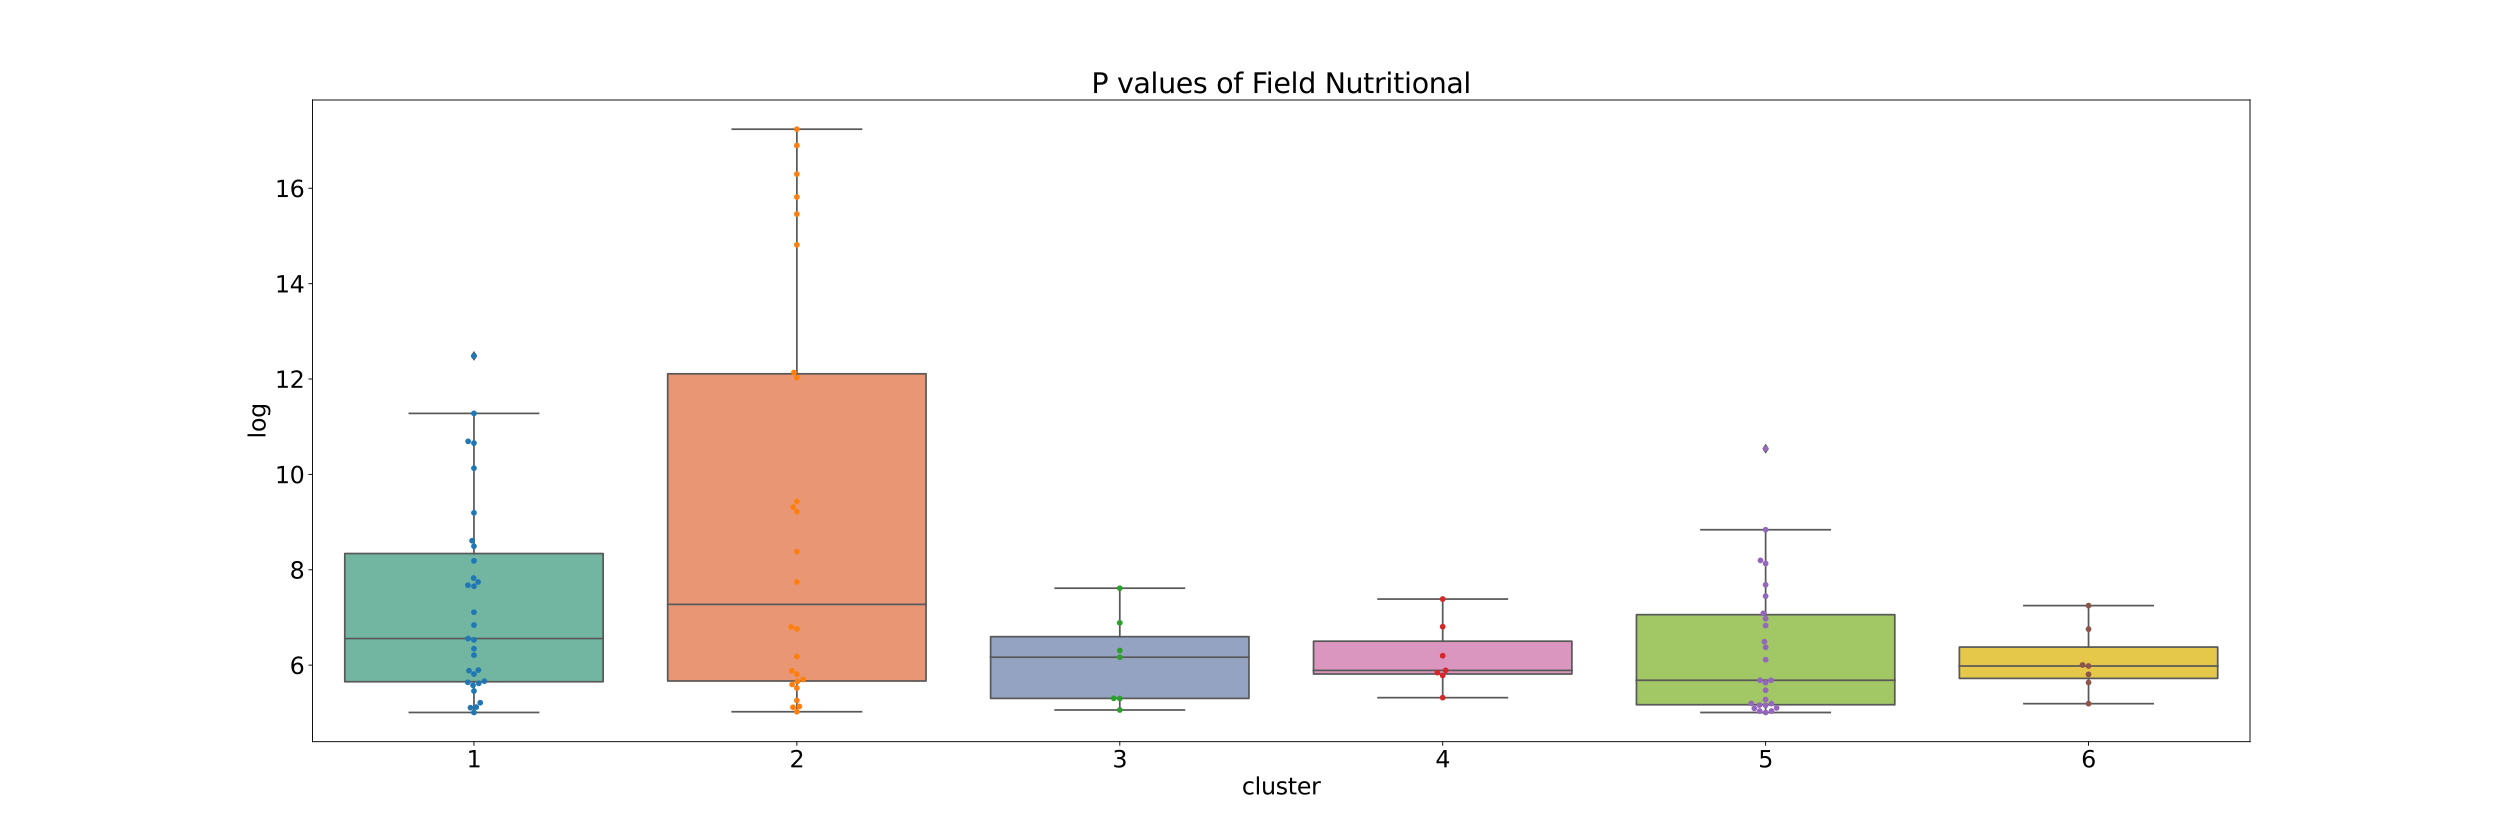 <?xml version="1.0" encoding="utf-8" standalone="no"?>
<!DOCTYPE svg PUBLIC "-//W3C//DTD SVG 1.1//EN"
        "http://www.w3.org/Graphics/SVG/1.1/DTD/svg11.dtd">
<svg xmlns:xlink="http://www.w3.org/1999/xlink" width="2160pt" height="720pt" viewBox="0 0 2160 720"
     xmlns="http://www.w3.org/2000/svg" version="1.1">
    <defs>
        <style type="text/css">*{stroke-linejoin: round; stroke-linecap: butt}</style>
    </defs>
    <g id="figure_1">
        <g id="patch_1">
            <path d="M 0 720
L 2160 720 
L 2160 0 
L 0 0 
z
" style="fill: #ffffff"/>
        </g>
        <g id="axes_1">
            <g id="patch_2">
                <path d="M 270 640.8
L 1944 640.8 
L 1944 86.4 
L 270 86.4 
z
" style="fill: #ffffff"/>
            </g>
            <g id="patch_3">
                <path d="M 297.9 589.008
L 521.1 589.008 
L 521.1 478.267 
L 297.9 478.267 
L 297.9 589.008 
z
" clip-path="url(#pc2be76cf00)" style="fill: #72b6a1; stroke: #595959; stroke-width: 1.5; stroke-linejoin: miter"/>
            </g>
            <g id="patch_4">
                <path d="M 576.9 588.366
L 800.1 588.366 
L 800.1 322.983 
L 576.9 322.983 
L 576.9 588.366 
z
" clip-path="url(#pc2be76cf00)" style="fill: #e99675; stroke: #595959; stroke-width: 1.5; stroke-linejoin: miter"/>
            </g>
            <g id="patch_5">
                <path d="M 855.9 603.422
L 1079.1 603.422 
L 1079.1 550.07 
L 855.9 550.07 
L 855.9 603.422 
z
" clip-path="url(#pc2be76cf00)" style="fill: #95a3c3; stroke: #595959; stroke-width: 1.5; stroke-linejoin: miter"/>
            </g>
            <g id="patch_6">
                <path d="M 1134.9 582.362
L 1358.1 582.362 
L 1358.1 554.002 
L 1134.9 554.002 
L 1134.9 582.362 
z
" clip-path="url(#pc2be76cf00)" style="fill: #db96c0; stroke: #595959; stroke-width: 1.5; stroke-linejoin: miter"/>
            </g>
            <g id="patch_7">
                <path d="M 1413.9 608.906
L 1637.1 608.906 
L 1637.1 531.079 
L 1413.9 531.079 
L 1413.9 608.906 
z
" clip-path="url(#pc2be76cf00)" style="fill: #a2c865; stroke: #595959; stroke-width: 1.5; stroke-linejoin: miter"/>
            </g>
            <g id="patch_8">
                <path d="M 1692.9 586.144
L 1916.1 586.144 
L 1916.1 559.049 
L 1692.9 559.049 
L 1692.9 586.144 
z
" clip-path="url(#pc2be76cf00)" style="fill: #e5c849; stroke: #595959; stroke-width: 1.5; stroke-linejoin: miter"/>
            </g>
            <g id="matplotlib.axis_1">
                <g id="xtick_1">
                    <g id="line2d_1">
                        <defs>
                            <path id="mb59b530a13" d="M 0 0
L 0 3.5 
" style="stroke: #000000; stroke-width: 0.8"/>
                        </defs>
                        <g>
                            <use xlink:href="#mb59b530a13" x="409.5" y="640.8"
                                 style="stroke: #000000; stroke-width: 0.8"/>
                        </g>
                    </g>
                    <g id="text_1">
                        <!-- 1 -->
                        <g transform="translate(403.137 662.997)scale(0.2 -0.2)">
                            <defs>
                                <path id="DejaVuSans-31" d="M 794 531
L 1825 531 
L 1825 4091 
L 703 3866 
L 703 4441 
L 1819 4666 
L 2450 4666 
L 2450 531 
L 3481 531 
L 3481 0 
L 794 0 
L 794 531 
z
" transform="scale(0.016)"/>
                            </defs>
                            <use xlink:href="#DejaVuSans-31"/>
                        </g>
                    </g>
                </g>
                <g id="xtick_2">
                    <g id="line2d_2">
                        <g>
                            <use xlink:href="#mb59b530a13" x="688.5" y="640.8"
                                 style="stroke: #000000; stroke-width: 0.8"/>
                        </g>
                    </g>
                    <g id="text_2">
                        <!-- 2 -->
                        <g transform="translate(682.138 662.997)scale(0.2 -0.2)">
                            <defs>
                                <path id="DejaVuSans-32" d="M 1228 531
L 3431 531 
L 3431 0 
L 469 0 
L 469 531 
Q 828 903 1448 1529 
Q 2069 2156 2228 2338 
Q 2531 2678 2651 2914 
Q 2772 3150 2772 3378 
Q 2772 3750 2511 3984 
Q 2250 4219 1831 4219 
Q 1534 4219 1204 4116 
Q 875 4013 500 3803 
L 500 4441 
Q 881 4594 1212 4672 
Q 1544 4750 1819 4750 
Q 2544 4750 2975 4387 
Q 3406 4025 3406 3419 
Q 3406 3131 3298 2873 
Q 3191 2616 2906 2266 
Q 2828 2175 2409 1742 
Q 1991 1309 1228 531 
z
" transform="scale(0.016)"/>
                            </defs>
                            <use xlink:href="#DejaVuSans-32"/>
                        </g>
                    </g>
                </g>
                <g id="xtick_3">
                    <g id="line2d_3">
                        <g>
                            <use xlink:href="#mb59b530a13" x="967.5" y="640.8"
                                 style="stroke: #000000; stroke-width: 0.8"/>
                        </g>
                    </g>
                    <g id="text_3">
                        <!-- 3 -->
                        <g transform="translate(961.138 662.997)scale(0.2 -0.2)">
                            <defs>
                                <path id="DejaVuSans-33" d="M 2597 2516
Q 3050 2419 3304 2112 
Q 3559 1806 3559 1356 
Q 3559 666 3084 287 
Q 2609 -91 1734 -91 
Q 1441 -91 1130 -33 
Q 819 25 488 141 
L 488 750 
Q 750 597 1062 519 
Q 1375 441 1716 441 
Q 2309 441 2620 675 
Q 2931 909 2931 1356 
Q 2931 1769 2642 2001 
Q 2353 2234 1838 2234 
L 1294 2234 
L 1294 2753 
L 1863 2753 
Q 2328 2753 2575 2939 
Q 2822 3125 2822 3475 
Q 2822 3834 2567 4026 
Q 2313 4219 1838 4219 
Q 1578 4219 1281 4162 
Q 984 4106 628 3988 
L 628 4550 
Q 988 4650 1302 4700 
Q 1616 4750 1894 4750 
Q 2613 4750 3031 4423 
Q 3450 4097 3450 3541 
Q 3450 3153 3228 2886 
Q 3006 2619 2597 2516 
z
" transform="scale(0.016)"/>
                            </defs>
                            <use xlink:href="#DejaVuSans-33"/>
                        </g>
                    </g>
                </g>
                <g id="xtick_4">
                    <g id="line2d_4">
                        <g>
                            <use xlink:href="#mb59b530a13" x="1246.5" y="640.8"
                                 style="stroke: #000000; stroke-width: 0.8"/>
                        </g>
                    </g>
                    <g id="text_4">
                        <!-- 4 -->
                        <g transform="translate(1240.138 662.997)scale(0.2 -0.2)">
                            <defs>
                                <path id="DejaVuSans-34" d="M 2419 4116
L 825 1625 
L 2419 1625 
L 2419 4116 
z
M 2253 4666 
L 3047 4666 
L 3047 1625 
L 3713 1625 
L 3713 1100 
L 3047 1100 
L 3047 0 
L 2419 0 
L 2419 1100 
L 313 1100 
L 313 1709 
L 2253 4666 
z
" transform="scale(0.016)"/>
                            </defs>
                            <use xlink:href="#DejaVuSans-34"/>
                        </g>
                    </g>
                </g>
                <g id="xtick_5">
                    <g id="line2d_5">
                        <g>
                            <use xlink:href="#mb59b530a13" x="1525.5" y="640.8"
                                 style="stroke: #000000; stroke-width: 0.8"/>
                        </g>
                    </g>
                    <g id="text_5">
                        <!-- 5 -->
                        <g transform="translate(1519.138 662.997)scale(0.2 -0.2)">
                            <defs>
                                <path id="DejaVuSans-35" d="M 691 4666
L 3169 4666 
L 3169 4134 
L 1269 4134 
L 1269 2991 
Q 1406 3038 1543 3061 
Q 1681 3084 1819 3084 
Q 2600 3084 3056 2656 
Q 3513 2228 3513 1497 
Q 3513 744 3044 326 
Q 2575 -91 1722 -91 
Q 1428 -91 1123 -41 
Q 819 9 494 109 
L 494 744 
Q 775 591 1075 516 
Q 1375 441 1709 441 
Q 2250 441 2565 725 
Q 2881 1009 2881 1497 
Q 2881 1984 2565 2268 
Q 2250 2553 1709 2553 
Q 1456 2553 1204 2497 
Q 953 2441 691 2322 
L 691 4666 
z
" transform="scale(0.016)"/>
                            </defs>
                            <use xlink:href="#DejaVuSans-35"/>
                        </g>
                    </g>
                </g>
                <g id="xtick_6">
                    <g id="line2d_6">
                        <g>
                            <use xlink:href="#mb59b530a13" x="1804.5" y="640.8"
                                 style="stroke: #000000; stroke-width: 0.8"/>
                        </g>
                    </g>
                    <g id="text_6">
                        <!-- 6 -->
                        <g transform="translate(1798.138 662.997)scale(0.2 -0.2)">
                            <defs>
                                <path id="DejaVuSans-36" d="M 2113 2584
Q 1688 2584 1439 2293 
Q 1191 2003 1191 1497 
Q 1191 994 1439 701 
Q 1688 409 2113 409 
Q 2538 409 2786 701 
Q 3034 994 3034 1497 
Q 3034 2003 2786 2293 
Q 2538 2584 2113 2584 
z
M 3366 4563 
L 3366 3988 
Q 3128 4100 2886 4159 
Q 2644 4219 2406 4219 
Q 1781 4219 1451 3797 
Q 1122 3375 1075 2522 
Q 1259 2794 1537 2939 
Q 1816 3084 2150 3084 
Q 2853 3084 3261 2657 
Q 3669 2231 3669 1497 
Q 3669 778 3244 343 
Q 2819 -91 2113 -91 
Q 1303 -91 875 529 
Q 447 1150 447 2328 
Q 447 3434 972 4092 
Q 1497 4750 2381 4750 
Q 2619 4750 2861 4703 
Q 3103 4656 3366 4563 
z
" transform="scale(0.016)"/>
                            </defs>
                            <use xlink:href="#DejaVuSans-36"/>
                        </g>
                    </g>
                </g>
                <g id="text_7">
                    <!-- cluster -->
                    <g transform="translate(1072.992 686.353)scale(0.2 -0.2)">
                        <defs>
                            <path id="DejaVuSans-63" d="M 3122 3366
L 3122 2828 
Q 2878 2963 2633 3030 
Q 2388 3097 2138 3097 
Q 1578 3097 1268 2742 
Q 959 2388 959 1747 
Q 959 1106 1268 751 
Q 1578 397 2138 397 
Q 2388 397 2633 464 
Q 2878 531 3122 666 
L 3122 134 
Q 2881 22 2623 -34 
Q 2366 -91 2075 -91 
Q 1284 -91 818 406 
Q 353 903 353 1747 
Q 353 2603 823 3093 
Q 1294 3584 2113 3584 
Q 2378 3584 2631 3529 
Q 2884 3475 3122 3366 
z
" transform="scale(0.016)"/>
                            <path id="DejaVuSans-6c" d="M 603 4863
L 1178 4863 
L 1178 0 
L 603 0 
L 603 4863 
z
" transform="scale(0.016)"/>
                            <path id="DejaVuSans-75" d="M 544 1381
L 544 3500 
L 1119 3500 
L 1119 1403 
Q 1119 906 1312 657 
Q 1506 409 1894 409 
Q 2359 409 2629 706 
Q 2900 1003 2900 1516 
L 2900 3500 
L 3475 3500 
L 3475 0 
L 2900 0 
L 2900 538 
Q 2691 219 2414 64 
Q 2138 -91 1772 -91 
Q 1169 -91 856 284 
Q 544 659 544 1381 
z
M 1991 3584 
L 1991 3584 
z
" transform="scale(0.016)"/>
                            <path id="DejaVuSans-73" d="M 2834 3397
L 2834 2853 
Q 2591 2978 2328 3040 
Q 2066 3103 1784 3103 
Q 1356 3103 1142 2972 
Q 928 2841 928 2578 
Q 928 2378 1081 2264 
Q 1234 2150 1697 2047 
L 1894 2003 
Q 2506 1872 2764 1633 
Q 3022 1394 3022 966 
Q 3022 478 2636 193 
Q 2250 -91 1575 -91 
Q 1294 -91 989 -36 
Q 684 19 347 128 
L 347 722 
Q 666 556 975 473 
Q 1284 391 1588 391 
Q 1994 391 2212 530 
Q 2431 669 2431 922 
Q 2431 1156 2273 1281 
Q 2116 1406 1581 1522 
L 1381 1569 
Q 847 1681 609 1914 
Q 372 2147 372 2553 
Q 372 3047 722 3315 
Q 1072 3584 1716 3584 
Q 2034 3584 2315 3537 
Q 2597 3491 2834 3397 
z
" transform="scale(0.016)"/>
                            <path id="DejaVuSans-74" d="M 1172 4494
L 1172 3500 
L 2356 3500 
L 2356 3053 
L 1172 3053 
L 1172 1153 
Q 1172 725 1289 603 
Q 1406 481 1766 481 
L 2356 481 
L 2356 0 
L 1766 0 
Q 1100 0 847 248 
Q 594 497 594 1153 
L 594 3053 
L 172 3053 
L 172 3500 
L 594 3500 
L 594 4494 
L 1172 4494 
z
" transform="scale(0.016)"/>
                            <path id="DejaVuSans-65" d="M 3597 1894
L 3597 1613 
L 953 1613 
Q 991 1019 1311 708 
Q 1631 397 2203 397 
Q 2534 397 2845 478 
Q 3156 559 3463 722 
L 3463 178 
Q 3153 47 2828 -22 
Q 2503 -91 2169 -91 
Q 1331 -91 842 396 
Q 353 884 353 1716 
Q 353 2575 817 3079 
Q 1281 3584 2069 3584 
Q 2775 3584 3186 3129 
Q 3597 2675 3597 1894 
z
M 3022 2063 
Q 3016 2534 2758 2815 
Q 2500 3097 2075 3097 
Q 1594 3097 1305 2825 
Q 1016 2553 972 2059 
L 3022 2063 
z
" transform="scale(0.016)"/>
                            <path id="DejaVuSans-72" d="M 2631 2963
Q 2534 3019 2420 3045 
Q 2306 3072 2169 3072 
Q 1681 3072 1420 2755 
Q 1159 2438 1159 1844 
L 1159 0 
L 581 0 
L 581 3500 
L 1159 3500 
L 1159 2956 
Q 1341 3275 1631 3429 
Q 1922 3584 2338 3584 
Q 2397 3584 2469 3576 
Q 2541 3569 2628 3553 
L 2631 2963 
z
" transform="scale(0.016)"/>
                        </defs>
                        <use xlink:href="#DejaVuSans-63"/>
                        <use xlink:href="#DejaVuSans-6c" x="54.98"/>
                        <use xlink:href="#DejaVuSans-75" x="82.764"/>
                        <use xlink:href="#DejaVuSans-73" x="146.143"/>
                        <use xlink:href="#DejaVuSans-74" x="198.242"/>
                        <use xlink:href="#DejaVuSans-65" x="237.451"/>
                        <use xlink:href="#DejaVuSans-72" x="298.975"/>
                    </g>
                </g>
            </g>
            <g id="matplotlib.axis_2">
                <g id="ytick_1">
                    <g id="line2d_7">
                        <defs>
                            <path id="mf91b35b23b" d="M 0 0
L -3.5 0 
" style="stroke: #000000; stroke-width: 0.8"/>
                        </defs>
                        <g>
                            <use xlink:href="#mf91b35b23b" x="270" y="574.688"
                                 style="stroke: #000000; stroke-width: 0.8"/>
                        </g>
                    </g>
                    <g id="text_8">
                        <!-- 6 -->
                        <g transform="translate(250.275 582.286)scale(0.2 -0.2)">
                            <use xlink:href="#DejaVuSans-36"/>
                        </g>
                    </g>
                </g>
                <g id="ytick_2">
                    <g id="line2d_8">
                        <g>
                            <use xlink:href="#mf91b35b23b" x="270" y="492.283"
                                 style="stroke: #000000; stroke-width: 0.8"/>
                        </g>
                    </g>
                    <g id="text_9">
                        <!-- 8 -->
                        <g transform="translate(250.275 499.881)scale(0.2 -0.2)">
                            <defs>
                                <path id="DejaVuSans-38" d="M 2034 2216
Q 1584 2216 1326 1975 
Q 1069 1734 1069 1313 
Q 1069 891 1326 650 
Q 1584 409 2034 409 
Q 2484 409 2743 651 
Q 3003 894 3003 1313 
Q 3003 1734 2745 1975 
Q 2488 2216 2034 2216 
z
M 1403 2484 
Q 997 2584 770 2862 
Q 544 3141 544 3541 
Q 544 4100 942 4425 
Q 1341 4750 2034 4750 
Q 2731 4750 3128 4425 
Q 3525 4100 3525 3541 
Q 3525 3141 3298 2862 
Q 3072 2584 2669 2484 
Q 3125 2378 3379 2068 
Q 3634 1759 3634 1313 
Q 3634 634 3220 271 
Q 2806 -91 2034 -91 
Q 1263 -91 848 271 
Q 434 634 434 1313 
Q 434 1759 690 2068 
Q 947 2378 1403 2484 
z
M 1172 3481 
Q 1172 3119 1398 2916 
Q 1625 2713 2034 2713 
Q 2441 2713 2670 2916 
Q 2900 3119 2900 3481 
Q 2900 3844 2670 4047 
Q 2441 4250 2034 4250 
Q 1625 4250 1398 4047 
Q 1172 3844 1172 3481 
z
" transform="scale(0.016)"/>
                            </defs>
                            <use xlink:href="#DejaVuSans-38"/>
                        </g>
                    </g>
                </g>
                <g id="ytick_3">
                    <g id="line2d_9">
                        <g>
                            <use xlink:href="#mf91b35b23b" x="270" y="409.877"
                                 style="stroke: #000000; stroke-width: 0.8"/>
                        </g>
                    </g>
                    <g id="text_10">
                        <!-- 10 -->
                        <g transform="translate(237.55 417.476)scale(0.2 -0.2)">
                            <defs>
                                <path id="DejaVuSans-30" d="M 2034 4250
Q 1547 4250 1301 3770 
Q 1056 3291 1056 2328 
Q 1056 1369 1301 889 
Q 1547 409 2034 409 
Q 2525 409 2770 889 
Q 3016 1369 3016 2328 
Q 3016 3291 2770 3770 
Q 2525 4250 2034 4250 
z
M 2034 4750 
Q 2819 4750 3233 4129 
Q 3647 3509 3647 2328 
Q 3647 1150 3233 529 
Q 2819 -91 2034 -91 
Q 1250 -91 836 529 
Q 422 1150 422 2328 
Q 422 3509 836 4129 
Q 1250 4750 2034 4750 
z
" transform="scale(0.016)"/>
                            </defs>
                            <use xlink:href="#DejaVuSans-31"/>
                            <use xlink:href="#DejaVuSans-30" x="63.623"/>
                        </g>
                    </g>
                </g>
                <g id="ytick_4">
                    <g id="line2d_10">
                        <g>
                            <use xlink:href="#mf91b35b23b" x="270" y="327.472"
                                 style="stroke: #000000; stroke-width: 0.8"/>
                        </g>
                    </g>
                    <g id="text_11">
                        <!-- 12 -->
                        <g transform="translate(237.55 335.07)scale(0.2 -0.2)">
                            <use xlink:href="#DejaVuSans-31"/>
                            <use xlink:href="#DejaVuSans-32" x="63.623"/>
                        </g>
                    </g>
                </g>
                <g id="ytick_5">
                    <g id="line2d_11">
                        <g>
                            <use xlink:href="#mf91b35b23b" x="270" y="245.067"
                                 style="stroke: #000000; stroke-width: 0.8"/>
                        </g>
                    </g>
                    <g id="text_12">
                        <!-- 14 -->
                        <g transform="translate(237.55 252.665)scale(0.2 -0.2)">
                            <use xlink:href="#DejaVuSans-31"/>
                            <use xlink:href="#DejaVuSans-34" x="63.623"/>
                        </g>
                    </g>
                </g>
                <g id="ytick_6">
                    <g id="line2d_12">
                        <g>
                            <use xlink:href="#mf91b35b23b" x="270" y="162.661"
                                 style="stroke: #000000; stroke-width: 0.8"/>
                        </g>
                    </g>
                    <g id="text_13">
                        <!-- 16 -->
                        <g transform="translate(237.55 170.26)scale(0.2 -0.2)">
                            <use xlink:href="#DejaVuSans-31"/>
                            <use xlink:href="#DejaVuSans-36" x="63.623"/>
                        </g>
                    </g>
                </g>
                <g id="text_14">
                    <!-- log -->
                    <g transform="translate(229.391 378.845)rotate(-90)scale(0.2 -0.2)">
                        <defs>
                            <path id="DejaVuSans-6f" d="M 1959 3097
Q 1497 3097 1228 2736 
Q 959 2375 959 1747 
Q 959 1119 1226 758 
Q 1494 397 1959 397 
Q 2419 397 2687 759 
Q 2956 1122 2956 1747 
Q 2956 2369 2687 2733 
Q 2419 3097 1959 3097 
z
M 1959 3584 
Q 2709 3584 3137 3096 
Q 3566 2609 3566 1747 
Q 3566 888 3137 398 
Q 2709 -91 1959 -91 
Q 1206 -91 779 398 
Q 353 888 353 1747 
Q 353 2609 779 3096 
Q 1206 3584 1959 3584 
z
" transform="scale(0.016)"/>
                            <path id="DejaVuSans-67" d="M 2906 1791
Q 2906 2416 2648 2759 
Q 2391 3103 1925 3103 
Q 1463 3103 1205 2759 
Q 947 2416 947 1791 
Q 947 1169 1205 825 
Q 1463 481 1925 481 
Q 2391 481 2648 825 
Q 2906 1169 2906 1791 
z
M 3481 434 
Q 3481 -459 3084 -895 
Q 2688 -1331 1869 -1331 
Q 1566 -1331 1297 -1286 
Q 1028 -1241 775 -1147 
L 775 -588 
Q 1028 -725 1275 -790 
Q 1522 -856 1778 -856 
Q 2344 -856 2625 -561 
Q 2906 -266 2906 331 
L 2906 616 
Q 2728 306 2450 153 
Q 2172 0 1784 0 
Q 1141 0 747 490 
Q 353 981 353 1791 
Q 353 2603 747 3093 
Q 1141 3584 1784 3584 
Q 2172 3584 2450 3431 
Q 2728 3278 2906 2969 
L 2906 3500 
L 3481 3500 
L 3481 434 
z
" transform="scale(0.016)"/>
                        </defs>
                        <use xlink:href="#DejaVuSans-6c"/>
                        <use xlink:href="#DejaVuSans-6f" x="27.783"/>
                        <use xlink:href="#DejaVuSans-67" x="88.965"/>
                    </g>
                </g>
            </g>
            <g id="line2d_13">
                <path d="M 409.5 589.008
L 409.5 615.565 
" clip-path="url(#pc2be76cf00)" style="fill: none; stroke: #595959; stroke-width: 1.5; stroke-linecap: square"/>
            </g>
            <g id="line2d_14">
                <path d="M 409.5 478.267
L 409.5 357.155 
" clip-path="url(#pc2be76cf00)" style="fill: none; stroke: #595959; stroke-width: 1.5; stroke-linecap: square"/>
            </g>
            <g id="line2d_15">
                <path d="M 353.7 615.565
L 465.3 615.565 
" clip-path="url(#pc2be76cf00)" style="fill: none; stroke: #595959; stroke-width: 1.5; stroke-linecap: square"/>
            </g>
            <g id="line2d_16">
                <path d="M 353.7 357.155
L 465.3 357.155 
" clip-path="url(#pc2be76cf00)" style="fill: none; stroke: #595959; stroke-width: 1.5; stroke-linecap: square"/>
            </g>
            <g id="line2d_17">
                <defs>
                    <path id="m19ff23d7e9" d="M -0 3.536
L 2.121 0 
L -0 -3.536 
L -2.121 -0 
z
" style="stroke: #595959; stroke-linejoin: miter"/>
                </defs>
                <g clip-path="url(#pc2be76cf00)">
                    <use xlink:href="#m19ff23d7e9" x="409.5" y="307.525"
                         style="fill: #595959; stroke: #595959; stroke-linejoin: miter"/>
                </g>
            </g>
            <g id="line2d_18">
                <path d="M 688.5 588.366
L 688.5 614.929 
" clip-path="url(#pc2be76cf00)" style="fill: none; stroke: #595959; stroke-width: 1.5; stroke-linecap: square"/>
            </g>
            <g id="line2d_19">
                <path d="M 688.5 322.983
L 688.5 111.6 
" clip-path="url(#pc2be76cf00)" style="fill: none; stroke: #595959; stroke-width: 1.5; stroke-linecap: square"/>
            </g>
            <g id="line2d_20">
                <path d="M 632.7 614.929
L 744.3 614.929 
" clip-path="url(#pc2be76cf00)" style="fill: none; stroke: #595959; stroke-width: 1.5; stroke-linecap: square"/>
            </g>
            <g id="line2d_21">
                <path d="M 632.7 111.6
L 744.3 111.6 
" clip-path="url(#pc2be76cf00)" style="fill: none; stroke: #595959; stroke-width: 1.5; stroke-linecap: square"/>
            </g>
            <g id="line2d_22"/>
            <g id="line2d_23">
                <path d="M 967.5 603.422
L 967.5 613.442 
" clip-path="url(#pc2be76cf00)" style="fill: none; stroke: #595959; stroke-width: 1.5; stroke-linecap: square"/>
            </g>
            <g id="line2d_24">
                <path d="M 967.5 550.07
L 967.5 508.207 
" clip-path="url(#pc2be76cf00)" style="fill: none; stroke: #595959; stroke-width: 1.5; stroke-linecap: square"/>
            </g>
            <g id="line2d_25">
                <path d="M 911.7 613.442
L 1023.3 613.442 
" clip-path="url(#pc2be76cf00)" style="fill: none; stroke: #595959; stroke-width: 1.5; stroke-linecap: square"/>
            </g>
            <g id="line2d_26">
                <path d="M 911.7 508.207
L 1023.3 508.207 
" clip-path="url(#pc2be76cf00)" style="fill: none; stroke: #595959; stroke-width: 1.5; stroke-linecap: square"/>
            </g>
            <g id="line2d_27"/>
            <g id="line2d_28">
                <path d="M 1246.5 582.362
L 1246.5 602.764 
" clip-path="url(#pc2be76cf00)" style="fill: none; stroke: #595959; stroke-width: 1.5; stroke-linecap: square"/>
            </g>
            <g id="line2d_29">
                <path d="M 1246.5 554.002
L 1246.5 517.57 
" clip-path="url(#pc2be76cf00)" style="fill: none; stroke: #595959; stroke-width: 1.5; stroke-linecap: square"/>
            </g>
            <g id="line2d_30">
                <path d="M 1190.7 602.764
L 1302.3 602.764 
" clip-path="url(#pc2be76cf00)" style="fill: none; stroke: #595959; stroke-width: 1.5; stroke-linecap: square"/>
            </g>
            <g id="line2d_31">
                <path d="M 1190.7 517.57
L 1302.3 517.57 
" clip-path="url(#pc2be76cf00)" style="fill: none; stroke: #595959; stroke-width: 1.5; stroke-linecap: square"/>
            </g>
            <g id="line2d_32"/>
            <g id="line2d_33">
                <path d="M 1525.5 608.906
L 1525.5 615.6 
" clip-path="url(#pc2be76cf00)" style="fill: none; stroke: #595959; stroke-width: 1.5; stroke-linecap: square"/>
            </g>
            <g id="line2d_34">
                <path d="M 1525.5 531.079
L 1525.5 457.692 
" clip-path="url(#pc2be76cf00)" style="fill: none; stroke: #595959; stroke-width: 1.5; stroke-linecap: square"/>
            </g>
            <g id="line2d_35">
                <path d="M 1469.7 615.6
L 1581.3 615.6 
" clip-path="url(#pc2be76cf00)" style="fill: none; stroke: #595959; stroke-width: 1.5; stroke-linecap: square"/>
            </g>
            <g id="line2d_36">
                <path d="M 1469.7 457.692
L 1581.3 457.692 
" clip-path="url(#pc2be76cf00)" style="fill: none; stroke: #595959; stroke-width: 1.5; stroke-linecap: square"/>
            </g>
            <g id="line2d_37">
                <g clip-path="url(#pc2be76cf00)">
                    <use xlink:href="#m19ff23d7e9" x="1525.5" y="387.696"
                         style="fill: #595959; stroke: #595959; stroke-linejoin: miter"/>
                </g>
            </g>
            <g id="line2d_38">
                <path d="M 1804.5 586.144
L 1804.5 607.98 
" clip-path="url(#pc2be76cf00)" style="fill: none; stroke: #595959; stroke-width: 1.5; stroke-linecap: square"/>
            </g>
            <g id="line2d_39">
                <path d="M 1804.5 559.049
L 1804.5 523.225 
" clip-path="url(#pc2be76cf00)" style="fill: none; stroke: #595959; stroke-width: 1.5; stroke-linecap: square"/>
            </g>
            <g id="line2d_40">
                <path d="M 1748.7 607.98
L 1860.3 607.98 
" clip-path="url(#pc2be76cf00)" style="fill: none; stroke: #595959; stroke-width: 1.5; stroke-linecap: square"/>
            </g>
            <g id="line2d_41">
                <path d="M 1748.7 523.225
L 1860.3 523.225 
" clip-path="url(#pc2be76cf00)" style="fill: none; stroke: #595959; stroke-width: 1.5; stroke-linecap: square"/>
            </g>
            <g id="line2d_42"/>
            <g id="line2d_43">
                <path d="M 297.9 551.716
L 521.1 551.716 
" clip-path="url(#pc2be76cf00)" style="fill: none; stroke: #595959; stroke-width: 1.5; stroke-linecap: square"/>
            </g>
            <g id="line2d_44">
                <path d="M 576.9 522.225
L 800.1 522.225 
" clip-path="url(#pc2be76cf00)" style="fill: none; stroke: #595959; stroke-width: 1.5; stroke-linecap: square"/>
            </g>
            <g id="line2d_45">
                <path d="M 855.9 567.839
L 1079.1 567.839 
" clip-path="url(#pc2be76cf00)" style="fill: none; stroke: #595959; stroke-width: 1.5; stroke-linecap: square"/>
            </g>
            <g id="line2d_46">
                <path d="M 1134.9 579.217
L 1358.1 579.217 
" clip-path="url(#pc2be76cf00)" style="fill: none; stroke: #595959; stroke-width: 1.5; stroke-linecap: square"/>
            </g>
            <g id="line2d_47">
                <path d="M 1413.9 587.767
L 1637.1 587.767 
" clip-path="url(#pc2be76cf00)" style="fill: none; stroke: #595959; stroke-width: 1.5; stroke-linecap: square"/>
            </g>
            <g id="line2d_48">
                <path d="M 1692.9 575.407
L 1916.1 575.407 
" clip-path="url(#pc2be76cf00)" style="fill: none; stroke: #595959; stroke-width: 1.5; stroke-linecap: square"/>
            </g>
            <g id="patch_9">
                <path d="M 270 640.8
L 270 86.4 
" style="fill: none; stroke: #000000; stroke-width: 0.8; stroke-linejoin: miter; stroke-linecap: square"/>
            </g>
            <g id="patch_10">
                <path d="M 1944 640.8
L 1944 86.4 
" style="fill: none; stroke: #000000; stroke-width: 0.8; stroke-linejoin: miter; stroke-linecap: square"/>
            </g>
            <g id="patch_11">
                <path d="M 270 640.8
L 1944 640.8 
" style="fill: none; stroke: #000000; stroke-width: 0.8; stroke-linejoin: miter; stroke-linecap: square"/>
            </g>
            <g id="patch_12">
                <path d="M 270 86.4
L 1944 86.4 
" style="fill: none; stroke: #000000; stroke-width: 0.8; stroke-linejoin: miter; stroke-linecap: square"/>
            </g>
            <g id="PathCollection_1">
                <defs>
                    <path id="C0_0_ba3991385d" d="M 0 2.5
C 0.663 2.5 1.299 2.237 1.768 1.768 
C 2.237 1.299 2.5 0.663 2.5 -0 
C 2.5 -0.663 2.237 -1.299 1.768 -1.768 
C 1.299 -2.237 0.663 -2.5 0 -2.5 
C -0.663 -2.5 -1.299 -2.237 -1.768 -1.768 
C -2.237 -1.299 -2.5 -0.663 -2.5 0 
C -2.5 0.663 -2.237 1.299 -1.768 1.768 
C -1.299 2.237 -0.663 2.5 0 2.5 
z
"/>
                </defs>
                <g clip-path="url(#pc2be76cf00)">
                    <use xlink:href="#C0_0_ba3991385d" x="409.5" y="615.565" style="fill: #1f77b4"/>
                </g>
                <g clip-path="url(#pc2be76cf00)">
                    <use xlink:href="#C0_0_ba3991385d" x="406.499" y="611.463" style="fill: #1f77b4"/>
                </g>
                <g clip-path="url(#pc2be76cf00)">
                    <use xlink:href="#C0_0_ba3991385d" x="411.481" y="610.935" style="fill: #1f77b4"/>
                </g>
                <g clip-path="url(#pc2be76cf00)">
                    <use xlink:href="#C0_0_ba3991385d" x="414.933" y="607.168" style="fill: #1f77b4"/>
                </g>
                <g clip-path="url(#pc2be76cf00)">
                    <use xlink:href="#C0_0_ba3991385d" x="409.5" y="597.013" style="fill: #1f77b4"/>
                </g>
                <g clip-path="url(#pc2be76cf00)">
                    <use xlink:href="#C0_0_ba3991385d" x="408.689" y="592.073" style="fill: #1f77b4"/>
                </g>
                <g clip-path="url(#pc2be76cf00)">
                    <use xlink:href="#C0_0_ba3991385d" x="413.642" y="590.413" style="fill: #1f77b4"/>
                </g>
                <g clip-path="url(#pc2be76cf00)">
                    <use xlink:href="#C0_0_ba3991385d" x="404.194" y="589.491" style="fill: #1f77b4"/>
                </g>
                <g clip-path="url(#pc2be76cf00)">
                    <use xlink:href="#C0_0_ba3991385d" x="418.503" y="588.526" style="fill: #1f77b4"/>
                </g>
                <g clip-path="url(#pc2be76cf00)">
                    <use xlink:href="#C0_0_ba3991385d" x="409.5" y="582.379" style="fill: #1f77b4"/>
                </g>
                <g clip-path="url(#pc2be76cf00)">
                    <use xlink:href="#C0_0_ba3991385d" x="405.224" y="579.479" style="fill: #1f77b4"/>
                </g>
                <g clip-path="url(#pc2be76cf00)">
                    <use xlink:href="#C0_0_ba3991385d" x="413.307" y="578.937" style="fill: #1f77b4"/>
                </g>
                <g clip-path="url(#pc2be76cf00)">
                    <use xlink:href="#C0_0_ba3991385d" x="409.5" y="566.009" style="fill: #1f77b4"/>
                </g>
                <g clip-path="url(#pc2be76cf00)">
                    <use xlink:href="#C0_0_ba3991385d" x="409.5" y="560.471" style="fill: #1f77b4"/>
                </g>
                <g clip-path="url(#pc2be76cf00)">
                    <use xlink:href="#C0_0_ba3991385d" x="409.5" y="552.861" style="fill: #1f77b4"/>
                </g>
                <g clip-path="url(#pc2be76cf00)">
                    <use xlink:href="#C0_0_ba3991385d" x="404.389" y="551.716" style="fill: #1f77b4"/>
                </g>
                <g clip-path="url(#pc2be76cf00)">
                    <use xlink:href="#C0_0_ba3991385d" x="409.5" y="540.06" style="fill: #1f77b4"/>
                </g>
                <g clip-path="url(#pc2be76cf00)">
                    <use xlink:href="#C0_0_ba3991385d" x="409.5" y="528.956" style="fill: #1f77b4"/>
                </g>
                <g clip-path="url(#pc2be76cf00)">
                    <use xlink:href="#C0_0_ba3991385d" x="409.5" y="506.489" style="fill: #1f77b4"/>
                </g>
                <g clip-path="url(#pc2be76cf00)">
                    <use xlink:href="#C0_0_ba3991385d" x="404.327" y="505.635" style="fill: #1f77b4"/>
                </g>
                <g clip-path="url(#pc2be76cf00)">
                    <use xlink:href="#C0_0_ba3991385d" x="413.067" y="502.82" style="fill: #1f77b4"/>
                </g>
                <g clip-path="url(#pc2be76cf00)">
                    <use xlink:href="#C0_0_ba3991385d" x="409.174" y="499.466" style="fill: #1f77b4"/>
                </g>
                <g clip-path="url(#pc2be76cf00)">
                    <use xlink:href="#C0_0_ba3991385d" x="409.5" y="484.596" style="fill: #1f77b4"/>
                </g>
                <g clip-path="url(#pc2be76cf00)">
                    <use xlink:href="#C0_0_ba3991385d" x="409.5" y="471.938" style="fill: #1f77b4"/>
                </g>
                <g clip-path="url(#pc2be76cf00)">
                    <use xlink:href="#C0_0_ba3991385d" x="407.886" y="467.18" style="fill: #1f77b4"/>
                </g>
                <g clip-path="url(#pc2be76cf00)">
                    <use xlink:href="#C0_0_ba3991385d" x="409.5" y="443.083" style="fill: #1f77b4"/>
                </g>
                <g clip-path="url(#pc2be76cf00)">
                    <use xlink:href="#C0_0_ba3991385d" x="409.5" y="404.53" style="fill: #1f77b4"/>
                </g>
                <g clip-path="url(#pc2be76cf00)">
                    <use xlink:href="#C0_0_ba3991385d" x="409.5" y="382.832" style="fill: #1f77b4"/>
                </g>
                <g clip-path="url(#pc2be76cf00)">
                    <use xlink:href="#C0_0_ba3991385d" x="404.494" y="381.327" style="fill: #1f77b4"/>
                </g>
                <g clip-path="url(#pc2be76cf00)">
                    <use xlink:href="#C0_0_ba3991385d" x="409.5" y="357.155" style="fill: #1f77b4"/>
                </g>
                <g clip-path="url(#pc2be76cf00)">
                    <use xlink:href="#C0_0_ba3991385d" x="409.5" y="307.525" style="fill: #1f77b4"/>
                </g>
            </g>
            <g id="PathCollection_2">
                <defs>
                    <path id="C1_0_79610cc2dd" d="M 0 2.5
C 0.663 2.5 1.299 2.237 1.768 1.768 
C 2.237 1.299 2.5 0.663 2.5 -0 
C 2.5 -0.663 2.237 -1.299 1.768 -1.768 
C 1.299 -2.237 0.663 -2.5 0 -2.5 
C -0.663 -2.5 -1.299 -2.237 -1.768 -1.768 
C -2.237 -1.299 -2.5 -0.663 -2.5 0 
C -2.5 0.663 -2.237 1.299 -1.768 1.768 
C -1.299 2.237 -0.663 2.5 0 2.5 
z
"/>
                </defs>
                <g clip-path="url(#pc2be76cf00)">
                    <use xlink:href="#C1_0_79610cc2dd" x="688.5" y="614.929" style="fill: #ff7f0e"/>
                </g>
                <g clip-path="url(#pc2be76cf00)">
                    <use xlink:href="#C1_0_79610cc2dd" x="685.146" y="611.083" style="fill: #ff7f0e"/>
                </g>
                <g clip-path="url(#pc2be76cf00)">
                    <use xlink:href="#C1_0_79610cc2dd" x="690.641" y="610.364" style="fill: #ff7f0e"/>
                </g>
                <g clip-path="url(#pc2be76cf00)">
                    <use xlink:href="#C1_0_79610cc2dd" x="688.5" y="605.189" style="fill: #ff7f0e"/>
                </g>
                <g clip-path="url(#pc2be76cf00)">
                    <use xlink:href="#C1_0_79610cc2dd" x="688.5" y="594.483" style="fill: #ff7f0e"/>
                </g>
                <g clip-path="url(#pc2be76cf00)">
                    <use xlink:href="#C1_0_79610cc2dd" x="684.423" y="591.333" style="fill: #ff7f0e"/>
                </g>
                <g clip-path="url(#pc2be76cf00)">
                    <use xlink:href="#C1_0_79610cc2dd" x="688.943" y="588.788" style="fill: #ff7f0e"/>
                </g>
                <g clip-path="url(#pc2be76cf00)">
                    <use xlink:href="#C1_0_79610cc2dd" x="693.884" y="587.1" style="fill: #ff7f0e"/>
                </g>
                <g clip-path="url(#pc2be76cf00)">
                    <use xlink:href="#C1_0_79610cc2dd" x="688.5" y="582.484" style="fill: #ff7f0e"/>
                </g>
                <g clip-path="url(#pc2be76cf00)">
                    <use xlink:href="#C1_0_79610cc2dd" x="684.241" y="579.561" style="fill: #ff7f0e"/>
                </g>
                <g clip-path="url(#pc2be76cf00)">
                    <use xlink:href="#C1_0_79610cc2dd" x="688.5" y="567.206" style="fill: #ff7f0e"/>
                </g>
                <g clip-path="url(#pc2be76cf00)">
                    <use xlink:href="#C1_0_79610cc2dd" x="688.5" y="543.366" style="fill: #ff7f0e"/>
                </g>
                <g clip-path="url(#pc2be76cf00)">
                    <use xlink:href="#C1_0_79610cc2dd" x="683.565" y="541.659" style="fill: #ff7f0e"/>
                </g>
                <g clip-path="url(#pc2be76cf00)">
                    <use xlink:href="#C1_0_79610cc2dd" x="688.5" y="502.79" style="fill: #ff7f0e"/>
                </g>
                <g clip-path="url(#pc2be76cf00)">
                    <use xlink:href="#C1_0_79610cc2dd" x="688.5" y="476.592" style="fill: #ff7f0e"/>
                </g>
                <g clip-path="url(#pc2be76cf00)">
                    <use xlink:href="#C1_0_79610cc2dd" x="688.5" y="442.114" style="fill: #ff7f0e"/>
                </g>
                <g clip-path="url(#pc2be76cf00)">
                    <use xlink:href="#C1_0_79610cc2dd" x="685.336" y="438.124" style="fill: #ff7f0e"/>
                </g>
                <g clip-path="url(#pc2be76cf00)">
                    <use xlink:href="#C1_0_79610cc2dd" x="688.5" y="433.216" style="fill: #ff7f0e"/>
                </g>
                <g clip-path="url(#pc2be76cf00)">
                    <use xlink:href="#C1_0_79610cc2dd" x="688.5" y="326.266" style="fill: #ff7f0e"/>
                </g>
                <g clip-path="url(#pc2be76cf00)">
                    <use xlink:href="#C1_0_79610cc2dd" x="685.96" y="321.889" style="fill: #ff7f0e"/>
                </g>
                <g clip-path="url(#pc2be76cf00)">
                    <use xlink:href="#C1_0_79610cc2dd" x="688.5" y="211.521" style="fill: #ff7f0e"/>
                </g>
                <g clip-path="url(#pc2be76cf00)">
                    <use xlink:href="#C1_0_79610cc2dd" x="688.5" y="184.96" style="fill: #ff7f0e"/>
                </g>
                <g clip-path="url(#pc2be76cf00)">
                    <use xlink:href="#C1_0_79610cc2dd" x="688.5" y="170.201" style="fill: #ff7f0e"/>
                </g>
                <g clip-path="url(#pc2be76cf00)">
                    <use xlink:href="#C1_0_79610cc2dd" x="688.5" y="150.411" style="fill: #ff7f0e"/>
                </g>
                <g clip-path="url(#pc2be76cf00)">
                    <use xlink:href="#C1_0_79610cc2dd" x="688.5" y="125.708" style="fill: #ff7f0e"/>
                </g>
                <g clip-path="url(#pc2be76cf00)">
                    <use xlink:href="#C1_0_79610cc2dd" x="688.5" y="111.6" style="fill: #ff7f0e"/>
                </g>
            </g>
            <g id="PathCollection_3">
                <defs>
                    <path id="C2_0_4b12179dec" d="M 0 2.5
C 0.663 2.5 1.299 2.237 1.768 1.768 
C 2.237 1.299 2.5 0.663 2.5 -0 
C 2.5 -0.663 2.237 -1.299 1.768 -1.768 
C 1.299 -2.237 0.663 -2.5 0 -2.5 
C -0.663 -2.5 -1.299 -2.237 -1.768 -1.768 
C -2.237 -1.299 -2.5 -0.663 -2.5 0 
C -2.5 0.663 -2.237 1.299 -1.768 1.768 
C -1.299 2.237 -0.663 2.5 0 2.5 
z
"/>
                </defs>
                <g clip-path="url(#pc2be76cf00)">
                    <use xlink:href="#C2_0_4b12179dec" x="967.5" y="613.442" style="fill: #2ca02c"/>
                </g>
                <g clip-path="url(#pc2be76cf00)">
                    <use xlink:href="#C2_0_4b12179dec" x="967.5" y="603.519" style="fill: #2ca02c"/>
                </g>
                <g clip-path="url(#pc2be76cf00)">
                    <use xlink:href="#C2_0_4b12179dec" x="962.254" y="603.325" style="fill: #2ca02c"/>
                </g>
                <g clip-path="url(#pc2be76cf00)">
                    <use xlink:href="#C2_0_4b12179dec" x="967.5" y="567.839" style="fill: #2ca02c"/>
                </g>
                <g clip-path="url(#pc2be76cf00)">
                    <use xlink:href="#C2_0_4b12179dec" x="967.5" y="562.043" style="fill: #2ca02c"/>
                </g>
                <g clip-path="url(#pc2be76cf00)">
                    <use xlink:href="#C2_0_4b12179dec" x="967.5" y="538.097" style="fill: #2ca02c"/>
                </g>
                <g clip-path="url(#pc2be76cf00)">
                    <use xlink:href="#C2_0_4b12179dec" x="967.5" y="508.207" style="fill: #2ca02c"/>
                </g>
            </g>
            <g id="PathCollection_4">
                <defs>
                    <path id="C3_0_9e25d09df9" d="M 0 2.5
C 0.663 2.5 1.299 2.237 1.768 1.768 
C 2.237 1.299 2.5 0.663 2.5 -0 
C 2.5 -0.663 2.237 -1.299 1.768 -1.768 
C 1.299 -2.237 0.663 -2.5 0 -2.5 
C -0.663 -2.5 -1.299 -2.237 -1.768 -1.768 
C -2.237 -1.299 -2.5 -0.663 -2.5 0 
C -2.5 0.663 -2.237 1.299 -1.768 1.768 
C -1.299 2.237 -0.663 2.5 0 2.5 
z
"/>
                </defs>
                <g clip-path="url(#pc2be76cf00)">
                    <use xlink:href="#C3_0_9e25d09df9" x="1246.5" y="602.764" style="fill: #d62728"/>
                </g>
                <g clip-path="url(#pc2be76cf00)">
                    <use xlink:href="#C3_0_9e25d09df9" x="1246.5" y="583.573" style="fill: #d62728"/>
                </g>
                <g clip-path="url(#pc2be76cf00)">
                    <use xlink:href="#C3_0_9e25d09df9" x="1241.907" y="581.151" style="fill: #d62728"/>
                </g>
                <g clip-path="url(#pc2be76cf00)">
                    <use xlink:href="#C3_0_9e25d09df9" x="1249.077" y="579.217" style="fill: #d62728"/>
                </g>
                <g clip-path="url(#pc2be76cf00)">
                    <use xlink:href="#C3_0_9e25d09df9" x="1246.5" y="566.55" style="fill: #d62728"/>
                </g>
                <g clip-path="url(#pc2be76cf00)">
                    <use xlink:href="#C3_0_9e25d09df9" x="1246.5" y="541.454" style="fill: #d62728"/>
                </g>
                <g clip-path="url(#pc2be76cf00)">
                    <use xlink:href="#C3_0_9e25d09df9" x="1246.5" y="517.57" style="fill: #d62728"/>
                </g>
            </g>
            <g id="PathCollection_5">
                <defs>
                    <path id="C4_0_101da2bfd5" d="M 0 2.5
C 0.663 2.5 1.299 2.237 1.768 1.768 
C 2.237 1.299 2.5 0.663 2.5 -0 
C 2.5 -0.663 2.237 -1.299 1.768 -1.768 
C 1.299 -2.237 0.663 -2.5 0 -2.5 
C -0.663 -2.5 -1.299 -2.237 -1.768 -1.768 
C -2.237 -1.299 -2.5 -0.663 -2.5 0 
C -2.5 0.663 -2.237 1.299 -1.768 1.768 
C -1.299 2.237 -0.663 2.5 0 2.5 
z
"/>
                </defs>
                <g clip-path="url(#pc2be76cf00)">
                    <use xlink:href="#C4_0_101da2bfd5" x="1525.5" y="615.6" style="fill: #9467bd"/>
                </g>
                <g clip-path="url(#pc2be76cf00)">
                    <use xlink:href="#C4_0_101da2bfd5" x="1520.415" y="614.356" style="fill: #9467bd"/>
                </g>
                <g clip-path="url(#pc2be76cf00)">
                    <use xlink:href="#C4_0_101da2bfd5" x="1530.571" y="614.305" style="fill: #9467bd"/>
                </g>
                <g clip-path="url(#pc2be76cf00)">
                    <use xlink:href="#C4_0_101da2bfd5" x="1515.769" y="612.027" style="fill: #9467bd"/>
                </g>
                <g clip-path="url(#pc2be76cf00)">
                    <use xlink:href="#C4_0_101da2bfd5" x="1535.003" y="611.625" style="fill: #9467bd"/>
                </g>
                <g clip-path="url(#pc2be76cf00)">
                    <use xlink:href="#C4_0_101da2bfd5" x="1525.5" y="609.4" style="fill: #9467bd"/>
                </g>
                <g clip-path="url(#pc2be76cf00)">
                    <use xlink:href="#C4_0_101da2bfd5" x="1520.253" y="609.23" style="fill: #9467bd"/>
                </g>
                <g clip-path="url(#pc2be76cf00)">
                    <use xlink:href="#C4_0_101da2bfd5" x="1530.52" y="607.935" style="fill: #9467bd"/>
                </g>
                <g clip-path="url(#pc2be76cf00)">
                    <use xlink:href="#C4_0_101da2bfd5" x="1513.114" y="607.713" style="fill: #9467bd"/>
                </g>
                <g clip-path="url(#pc2be76cf00)">
                    <use xlink:href="#C4_0_101da2bfd5" x="1525.41" y="604.401" style="fill: #9467bd"/>
                </g>
                <g clip-path="url(#pc2be76cf00)">
                    <use xlink:href="#C4_0_101da2bfd5" x="1525.5" y="596.364" style="fill: #9467bd"/>
                </g>
                <g clip-path="url(#pc2be76cf00)">
                    <use xlink:href="#C4_0_101da2bfd5" x="1525.5" y="589.839" style="fill: #9467bd"/>
                </g>
                <g clip-path="url(#pc2be76cf00)">
                    <use xlink:href="#C4_0_101da2bfd5" x="1520.714" y="587.784" style="fill: #9467bd"/>
                </g>
                <g clip-path="url(#pc2be76cf00)">
                    <use xlink:href="#C4_0_101da2bfd5" x="1530.27" y="587.75" style="fill: #9467bd"/>
                </g>
                <g clip-path="url(#pc2be76cf00)">
                    <use xlink:href="#C4_0_101da2bfd5" x="1525.5" y="569.967" style="fill: #9467bd"/>
                </g>
                <g clip-path="url(#pc2be76cf00)">
                    <use xlink:href="#C4_0_101da2bfd5" x="1525.5" y="559.296" style="fill: #9467bd"/>
                </g>
                <g clip-path="url(#pc2be76cf00)">
                    <use xlink:href="#C4_0_101da2bfd5" x="1524.47" y="554.393" style="fill: #9467bd"/>
                </g>
                <g clip-path="url(#pc2be76cf00)">
                    <use xlink:href="#C4_0_101da2bfd5" x="1525.5" y="540.5" style="fill: #9467bd"/>
                </g>
                <g clip-path="url(#pc2be76cf00)">
                    <use xlink:href="#C4_0_101da2bfd5" x="1525.5" y="534.562" style="fill: #9467bd"/>
                </g>
                <g clip-path="url(#pc2be76cf00)">
                    <use xlink:href="#C4_0_101da2bfd5" x="1523.551" y="529.919" style="fill: #9467bd"/>
                </g>
                <g clip-path="url(#pc2be76cf00)">
                    <use xlink:href="#C4_0_101da2bfd5" x="1525.5" y="515.089" style="fill: #9467bd"/>
                </g>
                <g clip-path="url(#pc2be76cf00)">
                    <use xlink:href="#C4_0_101da2bfd5" x="1525.5" y="505.249" style="fill: #9467bd"/>
                </g>
                <g clip-path="url(#pc2be76cf00)">
                    <use xlink:href="#C4_0_101da2bfd5" x="1525.5" y="486.853" style="fill: #9467bd"/>
                </g>
                <g clip-path="url(#pc2be76cf00)">
                    <use xlink:href="#C4_0_101da2bfd5" x="1521.068" y="484.173" style="fill: #9467bd"/>
                </g>
                <g clip-path="url(#pc2be76cf00)">
                    <use xlink:href="#C4_0_101da2bfd5" x="1525.5" y="457.692" style="fill: #9467bd"/>
                </g>
                <g clip-path="url(#pc2be76cf00)">
                    <use xlink:href="#C4_0_101da2bfd5" x="1525.5" y="387.696" style="fill: #9467bd"/>
                </g>
            </g>
            <g id="PathCollection_6">
                <defs>
                    <path id="C5_0_48e2d22614" d="M 0 2.5
C 0.663 2.5 1.299 2.237 1.768 1.768 
C 2.237 1.299 2.5 0.663 2.5 -0 
C 2.5 -0.663 2.237 -1.299 1.768 -1.768 
C 1.299 -2.237 0.663 -2.5 0 -2.5 
C -0.663 -2.5 -1.299 -2.237 -1.768 -1.768 
C -2.237 -1.299 -2.5 -0.663 -2.5 0 
C -2.5 0.663 -2.237 1.299 -1.768 1.768 
C -1.299 2.237 -0.663 2.5 0 2.5 
z
"/>
                </defs>
                <g clip-path="url(#pc2be76cf00)">
                    <use xlink:href="#C5_0_48e2d22614" x="1804.5" y="607.98" style="fill: #8c564b"/>
                </g>
                <g clip-path="url(#pc2be76cf00)">
                    <use xlink:href="#C5_0_48e2d22614" x="1804.5" y="589.654" style="fill: #8c564b"/>
                </g>
                <g clip-path="url(#pc2be76cf00)">
                    <use xlink:href="#C5_0_48e2d22614" x="1804.5" y="582.634" style="fill: #8c564b"/>
                </g>
                <g clip-path="url(#pc2be76cf00)">
                    <use xlink:href="#C5_0_48e2d22614" x="1804.5" y="575.407" style="fill: #8c564b"/>
                </g>
                <g clip-path="url(#pc2be76cf00)">
                    <use xlink:href="#C5_0_48e2d22614" x="1799.33" y="574.537" style="fill: #8c564b"/>
                </g>
                <g clip-path="url(#pc2be76cf00)">
                    <use xlink:href="#C5_0_48e2d22614" x="1804.5" y="543.56" style="fill: #8c564b"/>
                </g>
                <g clip-path="url(#pc2be76cf00)">
                    <use xlink:href="#C5_0_48e2d22614" x="1804.5" y="523.225" style="fill: #8c564b"/>
                </g>
            </g>
            <g id="text_15">
                <!-- P values of Field Nutritional -->
                <g transform="translate(942.984 80.4)scale(0.24 -0.24)">
                    <defs>
                        <path id="DejaVuSans-50" d="M 1259 4147
L 1259 2394 
L 2053 2394 
Q 2494 2394 2734 2622 
Q 2975 2850 2975 3272 
Q 2975 3691 2734 3919 
Q 2494 4147 2053 4147 
L 1259 4147 
z
M 628 4666 
L 2053 4666 
Q 2838 4666 3239 4311 
Q 3641 3956 3641 3272 
Q 3641 2581 3239 2228 
Q 2838 1875 2053 1875 
L 1259 1875 
L 1259 0 
L 628 0 
L 628 4666 
z
" transform="scale(0.016)"/>
                        <path id="DejaVuSans-20" transform="scale(0.016)"/>
                        <path id="DejaVuSans-76" d="M 191 3500
L 800 3500 
L 1894 563 
L 2988 3500 
L 3597 3500 
L 2284 0 
L 1503 0 
L 191 3500 
z
" transform="scale(0.016)"/>
                        <path id="DejaVuSans-61" d="M 2194 1759
Q 1497 1759 1228 1600 
Q 959 1441 959 1056 
Q 959 750 1161 570 
Q 1363 391 1709 391 
Q 2188 391 2477 730 
Q 2766 1069 2766 1631 
L 2766 1759 
L 2194 1759 
z
M 3341 1997 
L 3341 0 
L 2766 0 
L 2766 531 
Q 2569 213 2275 61 
Q 1981 -91 1556 -91 
Q 1019 -91 701 211 
Q 384 513 384 1019 
Q 384 1609 779 1909 
Q 1175 2209 1959 2209 
L 2766 2209 
L 2766 2266 
Q 2766 2663 2505 2880 
Q 2244 3097 1772 3097 
Q 1472 3097 1187 3025 
Q 903 2953 641 2809 
L 641 3341 
Q 956 3463 1253 3523 
Q 1550 3584 1831 3584 
Q 2591 3584 2966 3190 
Q 3341 2797 3341 1997 
z
" transform="scale(0.016)"/>
                        <path id="DejaVuSans-66" d="M 2375 4863
L 2375 4384 
L 1825 4384 
Q 1516 4384 1395 4259 
Q 1275 4134 1275 3809 
L 1275 3500 
L 2222 3500 
L 2222 3053 
L 1275 3053 
L 1275 0 
L 697 0 
L 697 3053 
L 147 3053 
L 147 3500 
L 697 3500 
L 697 3744 
Q 697 4328 969 4595 
Q 1241 4863 1831 4863 
L 2375 4863 
z
" transform="scale(0.016)"/>
                        <path id="DejaVuSans-46" d="M 628 4666
L 3309 4666 
L 3309 4134 
L 1259 4134 
L 1259 2759 
L 3109 2759 
L 3109 2228 
L 1259 2228 
L 1259 0 
L 628 0 
L 628 4666 
z
" transform="scale(0.016)"/>
                        <path id="DejaVuSans-69" d="M 603 3500
L 1178 3500 
L 1178 0 
L 603 0 
L 603 3500 
z
M 603 4863 
L 1178 4863 
L 1178 4134 
L 603 4134 
L 603 4863 
z
" transform="scale(0.016)"/>
                        <path id="DejaVuSans-64" d="M 2906 2969
L 2906 4863 
L 3481 4863 
L 3481 0 
L 2906 0 
L 2906 525 
Q 2725 213 2448 61 
Q 2172 -91 1784 -91 
Q 1150 -91 751 415 
Q 353 922 353 1747 
Q 353 2572 751 3078 
Q 1150 3584 1784 3584 
Q 2172 3584 2448 3432 
Q 2725 3281 2906 2969 
z
M 947 1747 
Q 947 1113 1208 752 
Q 1469 391 1925 391 
Q 2381 391 2643 752 
Q 2906 1113 2906 1747 
Q 2906 2381 2643 2742 
Q 2381 3103 1925 3103 
Q 1469 3103 1208 2742 
Q 947 2381 947 1747 
z
" transform="scale(0.016)"/>
                        <path id="DejaVuSans-4e" d="M 628 4666
L 1478 4666 
L 3547 763 
L 3547 4666 
L 4159 4666 
L 4159 0 
L 3309 0 
L 1241 3903 
L 1241 0 
L 628 0 
L 628 4666 
z
" transform="scale(0.016)"/>
                        <path id="DejaVuSans-6e" d="M 3513 2113
L 3513 0 
L 2938 0 
L 2938 2094 
Q 2938 2591 2744 2837 
Q 2550 3084 2163 3084 
Q 1697 3084 1428 2787 
Q 1159 2491 1159 1978 
L 1159 0 
L 581 0 
L 581 3500 
L 1159 3500 
L 1159 2956 
Q 1366 3272 1645 3428 
Q 1925 3584 2291 3584 
Q 2894 3584 3203 3211 
Q 3513 2838 3513 2113 
z
" transform="scale(0.016)"/>
                    </defs>
                    <use xlink:href="#DejaVuSans-50"/>
                    <use xlink:href="#DejaVuSans-20" x="60.303"/>
                    <use xlink:href="#DejaVuSans-76" x="92.09"/>
                    <use xlink:href="#DejaVuSans-61" x="151.27"/>
                    <use xlink:href="#DejaVuSans-6c" x="212.549"/>
                    <use xlink:href="#DejaVuSans-75" x="240.332"/>
                    <use xlink:href="#DejaVuSans-65" x="303.711"/>
                    <use xlink:href="#DejaVuSans-73" x="365.234"/>
                    <use xlink:href="#DejaVuSans-20" x="417.334"/>
                    <use xlink:href="#DejaVuSans-6f" x="449.121"/>
                    <use xlink:href="#DejaVuSans-66" x="510.303"/>
                    <use xlink:href="#DejaVuSans-20" x="545.508"/>
                    <use xlink:href="#DejaVuSans-46" x="577.295"/>
                    <use xlink:href="#DejaVuSans-69" x="627.564"/>
                    <use xlink:href="#DejaVuSans-65" x="655.348"/>
                    <use xlink:href="#DejaVuSans-6c" x="716.871"/>
                    <use xlink:href="#DejaVuSans-64" x="744.654"/>
                    <use xlink:href="#DejaVuSans-20" x="808.131"/>
                    <use xlink:href="#DejaVuSans-4e" x="839.918"/>
                    <use xlink:href="#DejaVuSans-75" x="914.723"/>
                    <use xlink:href="#DejaVuSans-74" x="978.102"/>
                    <use xlink:href="#DejaVuSans-72" x="1017.311"/>
                    <use xlink:href="#DejaVuSans-69" x="1058.424"/>
                    <use xlink:href="#DejaVuSans-74" x="1086.207"/>
                    <use xlink:href="#DejaVuSans-69" x="1125.416"/>
                    <use xlink:href="#DejaVuSans-6f" x="1153.199"/>
                    <use xlink:href="#DejaVuSans-6e" x="1214.381"/>
                    <use xlink:href="#DejaVuSans-61" x="1277.76"/>
                    <use xlink:href="#DejaVuSans-6c" x="1339.039"/>
                </g>
            </g>
        </g>
    </g>
    <defs>
        <clipPath id="pc2be76cf00">
            <rect x="270" y="86.4" width="1674" height="554.4"/>
        </clipPath>
    </defs>
</svg>
